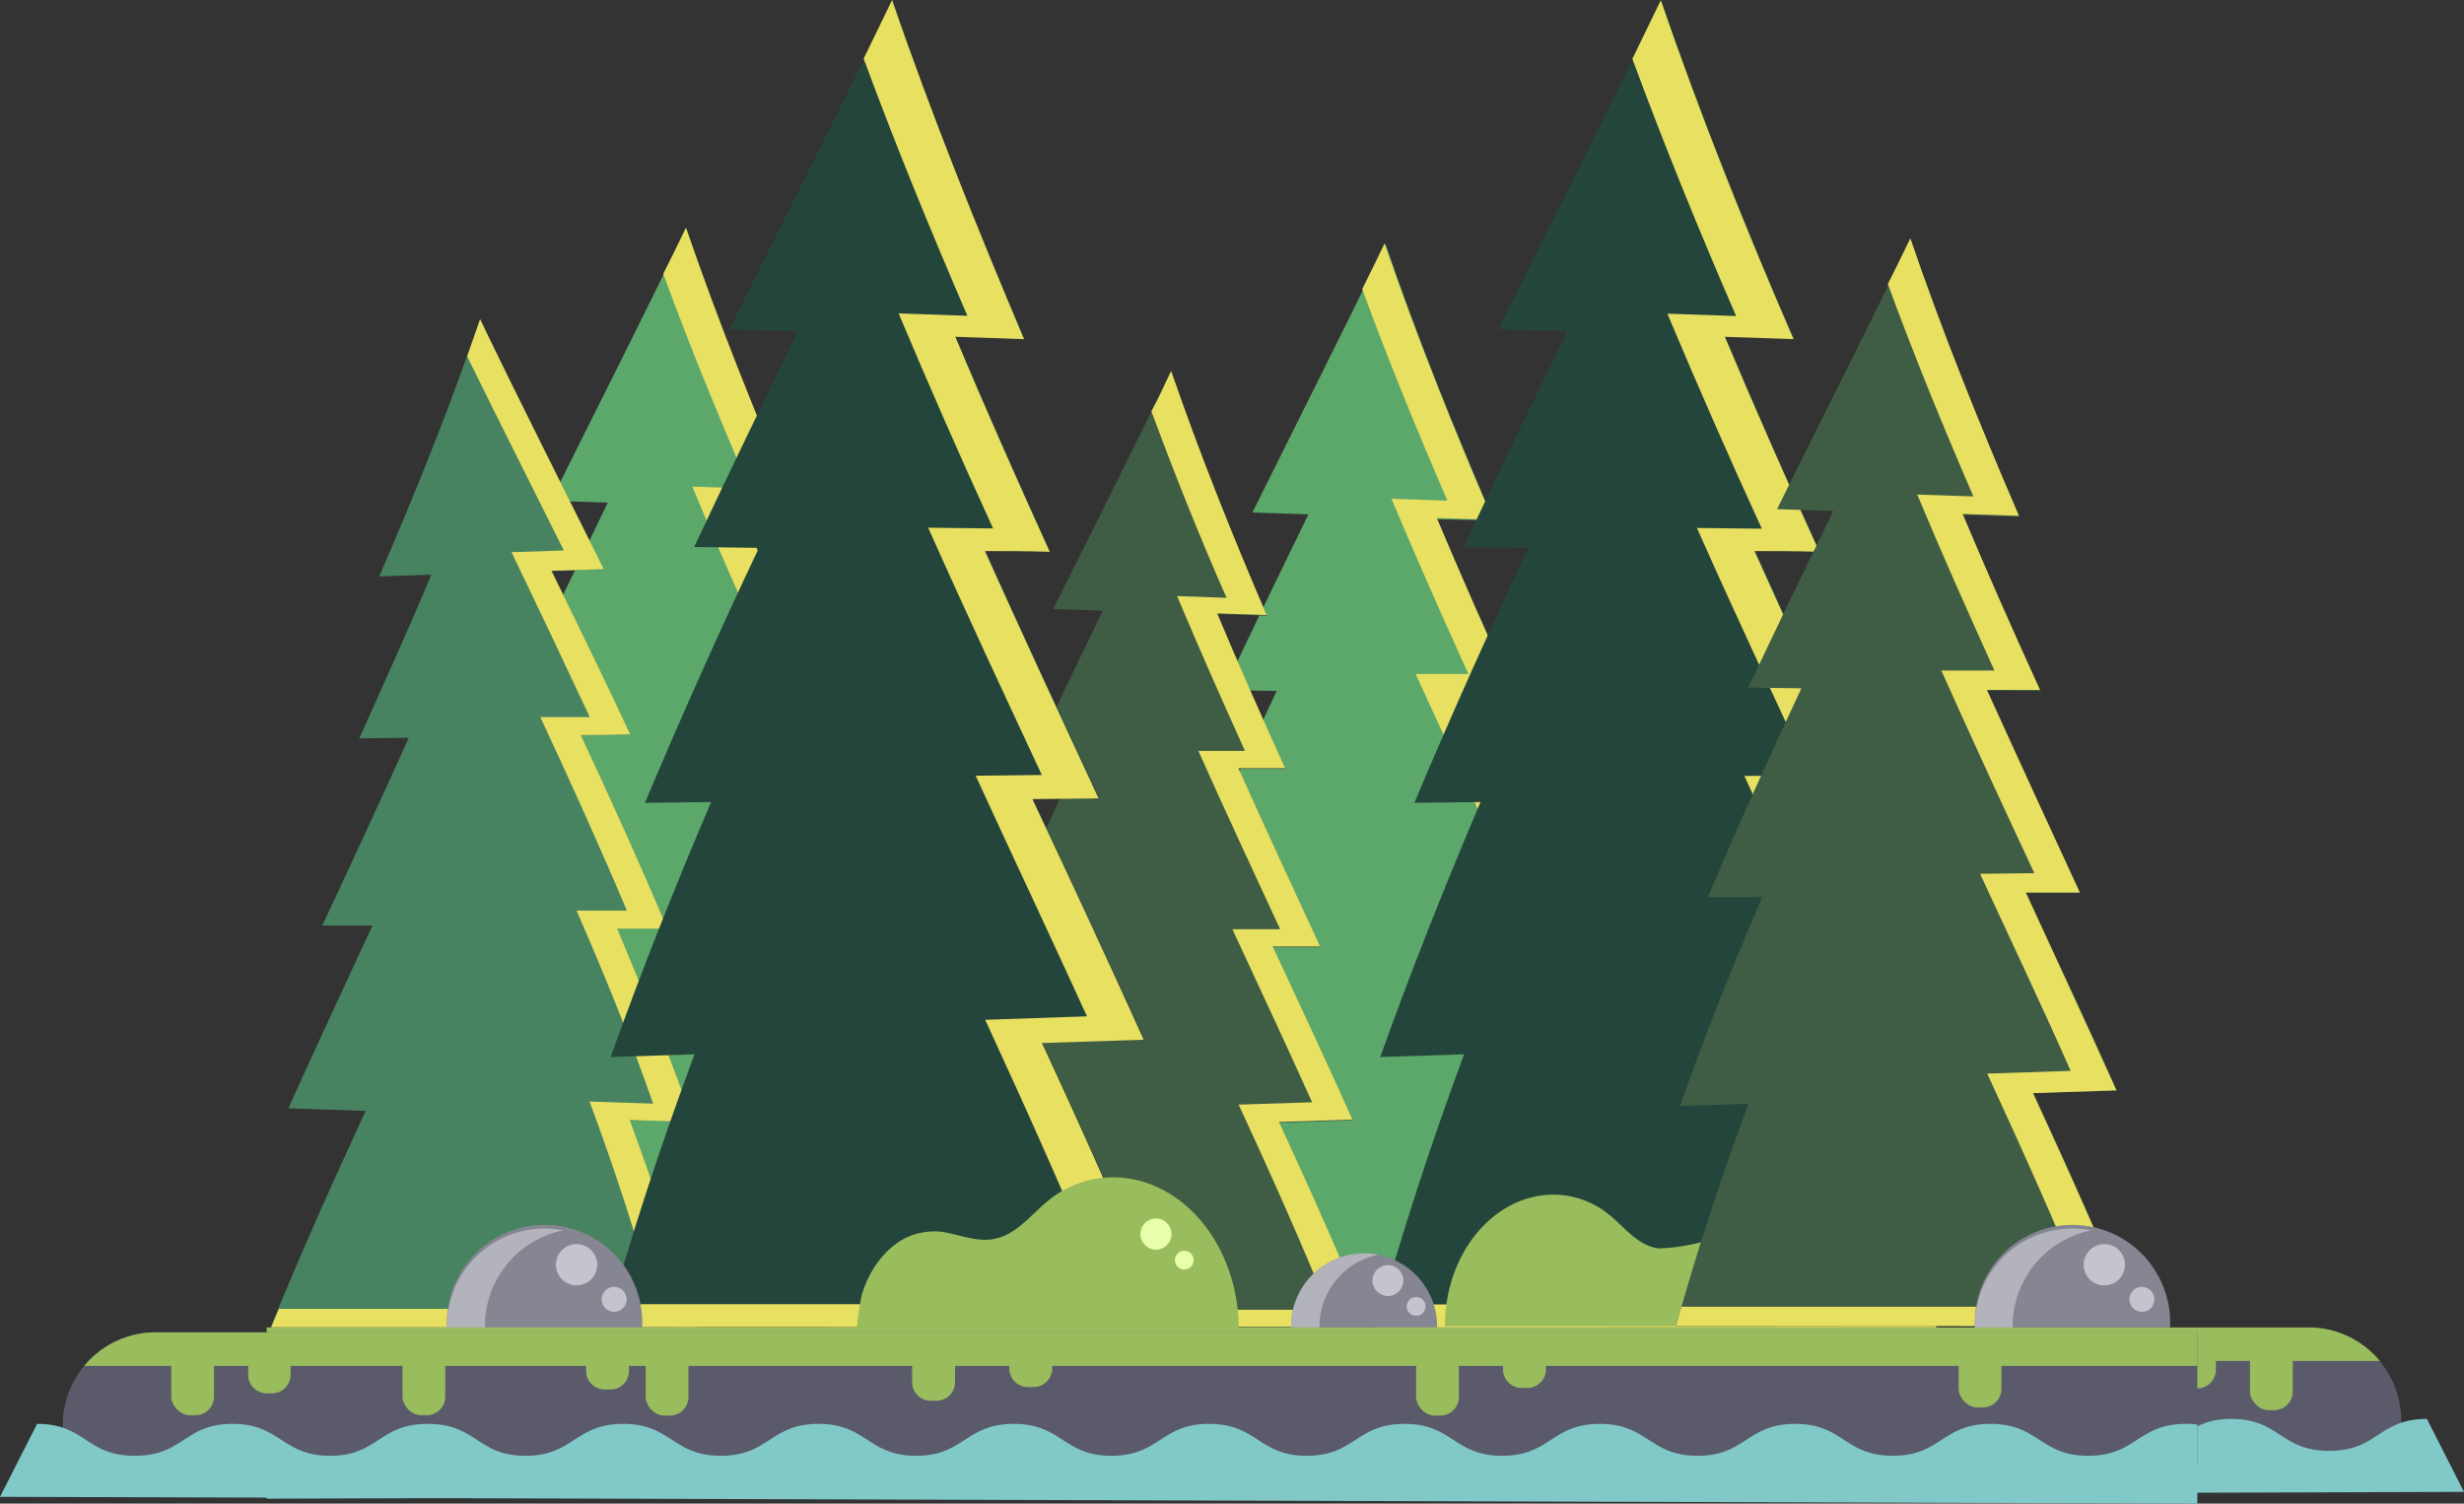 <svg xmlns="http://www.w3.org/2000/svg" viewBox="0 0 199.28 121.61"><rect x="0" y="0" width="199.28" height="121.61" fill="#333333" stroke="none"/><defs><style>.cls-1{isolation:isolate;}.cls-2{fill:#5ca86b;}.cls-12,.cls-14,.cls-3{mix-blend-mode:soft-light;}.cls-4{fill:#e8e061;}.cls-5{fill:#478361;}.cls-6{fill:#3f5d44;}.cls-7{fill:#868693;}.cls-8{fill:#24453b;}.cls-9{fill:#5a5a6b;}.cls-10{fill:#99bc5d;}.cls-11{fill:#b3b3bc;mix-blend-mode:multiply;}.cls-12{fill:#c4c4ce;}.cls-13{fill:#81c8c9;}.cls-14{fill:#e7ffab;}</style></defs><title>Asset 4</title><g class="cls-1"><g id="Layer_2" data-name="Layer 2"><g id="Layer_1-2" data-name="Layer 1"><path class="cls-2" d="M99,89.34l-5.53.18c2-5.65,4.25-11.26,6.62-16.82l-4.37,0c2.38-5.66,4.93-11.27,7.53-16.82l-4.27-.06c2.24-4.78,4.55-9.52,6.84-14.22l-4.53-.15c3.64-7.35,7.31-14.58,10.76-21.72,2.57,7.52,5.57,15,8.75,22.35L116.23,42c2,4.77,4.1,9.5,6.23,14.18l-4.28-.05c2.46,5.5,5,10.94,7.49,16.32l-4.37,0c2.48,5.35,4.94,10.64,7.3,15.88l-6.72.22c2.92,6.32,5.71,12.57,8.24,18.77h-37C94.77,101.33,96.74,95.31,99,89.34Z"/><g class="cls-3"><path class="cls-4" d="M130.12,107.26c-2.54-6.2-5.32-12.45-8.25-18.77l6.72-.22c-2.35-5.25-4.83-10.54-7.3-15.89l4.35,0c-2.49-5.38-5-10.82-7.49-16.32l4.28,0c-2.13-4.67-4.23-9.42-6.23-14.17l4.54.15c-3.18-7.37-6.18-14.84-8.76-22.35-.59,1.23-1.19,2.45-1.81,3.69,2.11,5.76,4.45,11.47,6.89,17.11l-4.52-.15c2,4.78,4.1,9.5,6.22,14.17l-4.27,0C117,60,119.5,65.41,122,70.8l-4.37.05c2.47,5.34,4.95,10.64,7.3,15.87l-6.72.22c2.93,6.33,5.72,12.59,8.25,18.78H93.56c-.15.51-.3,1-.44,1.54Z"/></g><path class="cls-2" d="M42.24,89.08l-5.61.18c2-5.73,4.31-11.43,6.72-17.06l-4.43,0c2.42-5.75,5-11.44,7.64-17.06l-4.34-.06c2.28-4.85,4.62-9.67,6.94-14.43l-4.6-.15c3.7-7.45,7.42-14.79,10.92-22,2.61,7.63,5.65,15.2,8.88,22.68L59.77,41c2,4.84,4.16,9.64,6.32,14.39l-4.34-.05c2.5,5.58,5.07,11.1,7.6,16.56l-4.43,0c2.52,5.43,5,10.79,7.41,16.11l-6.82.23c3,6.42,5.8,12.76,8.36,19H36.33C38,101.24,40,95.13,42.24,89.08Z"/><g class="cls-3"><path class="cls-4" d="M73.87,107.26c-2.58-6.29-5.4-12.63-8.37-19L72.32,88c-2.39-5.33-4.9-10.69-7.41-16.12l4.42,0c-2.53-5.46-5.09-11-7.6-16.57l4.35,0c-2.17-4.74-4.3-9.56-6.33-14.38l4.61.15C61.13,33.62,58.09,26,55.48,18.41c-.6,1.25-1.2,2.49-1.84,3.74,2.15,5.85,4.52,11.64,7,17.36L56,39.36c2,4.85,4.16,9.64,6.31,14.38l-4.33,0c2.49,5.58,5.07,11.1,7.6,16.56l-4.43.05c2.51,5.41,5,10.79,7.41,16.1l-6.82.22c3,6.43,5.81,12.77,8.37,19.06H36.76c-.15.51-.31,1-.44,1.56Z"/></g><path class="cls-5" d="M50.93,90.59l5.15.17c-1.87-5.26-4-10.48-6.17-15.65l4.06,0c-2.22-5.27-4.59-10.49-7-15.65l4-.05c-2.09-4.45-4.23-8.87-6.37-13.24l4.22-.14c-3.39-6.84-6.8-13.57-10-20.21-2.39,7-5.18,13.95-8.15,20.8l4.22-.14C33,51,31,55.36,29.06,59.72l4-.05c-2.3,5.12-4.65,10.18-7,15.19l4.06,0c-2.31,5-4.6,9.9-6.8,14.78l6.25.21c-2.72,5.88-5.32,11.7-7.67,17.47H56.36C54.83,101.74,53,96.14,50.93,90.59Z"/><g class="cls-3"><path class="cls-4" d="M56.35,107.36c-1.53-5.62-3.36-11.21-5.42-16.78l5.15.18c-1.88-5.26-4-10.48-6.16-15.65l4.05,0c-2.22-5.28-4.59-10.5-7-15.66q2,0,4-.06c-2.08-4.45-4.23-8.86-6.37-13.22l4.23-.14c-3.39-6.83-6.81-13.56-10-20.21-.35,1-.69,2-1.05,3,2.55,5.19,5.19,10.42,7.82,15.7l-4.23.14Q44.55,51.26,47.7,58l-4,0c2.41,5.16,4.77,10.37,7,15.65l-4.07,0C48.87,78.78,51,84,52.82,89.26l-5.14-.17c2.07,5.56,3.89,11.16,5.42,16.77H22.56c-.22.51-.42,1-.63,1.5Z"/></g><path class="cls-6" d="M83.2,91.49l-4.88.16c1.78-5,3.75-9.94,5.85-14.85l-3.86,0c2.11-5,4.35-10,6.65-14.85l-3.78,0c2-4.22,4-8.41,6-12.56l-4-.13c3.22-6.49,6.46-12.87,9.51-19.18C97,36.71,99.64,43.3,102.45,49.8l-4-.13c1.77,4.21,3.62,8.39,5.5,12.52l-3.78,0c2.18,4.85,4.41,9.66,6.61,14.42l-3.86,0c2.19,4.72,4.37,9.4,6.45,14l-5.93.2c2.58,5.58,5,11.1,7.28,16.58H78C79.5,102.07,81.24,96.76,83.2,91.49Z"/><g class="cls-3"><path class="cls-4" d="M110.72,107.32c-2.24-5.48-4.7-11-7.28-16.58l5.94-.19c-2.08-4.64-4.26-9.31-6.45-14l3.84,0c-2.2-4.76-4.43-9.56-6.61-14.42l3.78,0c-1.88-4.13-3.74-8.32-5.5-12.52l4,.13C99.64,43.22,97,36.62,94.72,30c-.52,1.09-1,2.17-1.6,3.26C95,38.33,97,43.37,99.2,48.35l-4-.14c1.77,4.22,3.62,8.39,5.49,12.52l-3.77,0c2.17,4.86,4.41,9.66,6.61,14.42l-3.86,0c2.19,4.71,4.37,9.39,6.45,14l-5.94.19c2.59,5.59,5.05,11.11,7.28,16.59H78.42c-.13.45-.27.91-.39,1.36Z"/></g><path class="cls-7" d="M136.49,84.58h15.37a7.51,7.51,0,0,1,7.32,5.95h-30A7.51,7.51,0,0,1,136.49,84.58Z"/><path class="cls-8" d="M56.17,85.27l-6.78.22c2.47-6.93,5.21-13.8,8.12-20.62l-5.35.06c2.92-6.94,6-13.82,9.22-20.62l-5.24-.07c2.75-5.86,5.57-11.68,8.38-17.43L59,26.63c4.47-9,9-17.87,13.19-26.63C75.3,9.22,79,18.37,82.89,27.4l-5.56-.18c2.46,5.84,5,11.64,7.64,17.38l-5.24-.06c3,6.74,6.12,13.41,9.18,20l-5.35.06c3,6.55,6.06,13,9,19.46l-8.24.27c3.58,7.75,7,15.41,10.11,23H49C51,100,53.45,92.58,56.17,85.27Z"/><g class="cls-3"><path class="cls-4" d="M94.37,107.36c-3.1-7.61-6.51-15.26-10.1-23l8.23-.27c-2.9-6.42-5.92-12.91-9-19.46l5.35-.06c-3.07-6.61-6.17-13.27-9.19-20,1.75,0,3.49,0,5.24.06-2.61-5.75-5.18-11.54-7.64-17.39l5.56.19C79,18.38,75.31,9.22,72.15,0l-2.3,4.74c2.58,7,5.42,13.93,8.39,20.8l-5.56-.19c2.46,5.85,5,11.64,7.64,17.39l-5.25-.06c3,6.75,6.12,13.41,9.19,20l-5.35.06c3,6.54,6.06,13,9,19.46l-8.23.28c3.57,7.75,7,15.4,10.09,23H49.56c-.19.63-.36,1.24-.53,1.86Z"/></g><path class="cls-9" d="M21.57,107.36V118H194.2v-3.14a7.5,7.5,0,0,0-7.48-7.48Z"/><path class="cls-8" d="M118.41,85.27l-6.78.22c2.47-6.93,5.21-13.8,8.11-20.62l-5.35.06c2.92-6.94,6-13.82,9.22-20.62l-5.24-.07c2.75-5.86,5.57-11.68,8.38-17.43l-5.56-.18c4.47-9,9-17.87,13.19-26.63,3.15,9.22,6.83,18.37,10.74,27.4l-5.56-.18c2.45,5.84,5,11.64,7.64,17.38L142,44.54c3,6.74,6.12,13.41,9.18,20l-5.35.06c3,6.55,6.06,13,9,19.46l-8.24.27c3.58,7.75,7,15.41,10.11,23H111.27C113.28,100,115.7,92.58,118.41,85.27Z"/><g class="cls-3"><path class="cls-4" d="M156.61,107.36c-3.1-7.61-6.51-15.26-10.1-23l8.23-.27c-2.89-6.42-5.92-12.91-9-19.46l5.35-.06c-3.07-6.61-6.17-13.27-9.19-20,1.75,0,3.49,0,5.24.06-2.61-5.75-5.18-11.54-7.64-17.39l5.56.19c-3.91-9-7.57-18.19-10.74-27.41l-2.3,4.74c2.58,7,5.41,13.93,8.39,20.8l-5.56-.19c2.46,5.85,5,11.64,7.64,17.39l-5.25-.06c3,6.75,6.12,13.41,9.19,20l-5.35.06c3,6.54,6.06,13,9,19.46l-8.23.28c3.57,7.75,7,15.4,10.09,23H111.8c-.19.63-.36,1.24-.53,1.86Z"/></g><path class="cls-10" d="M137.71,100.43a15.7,15.7,0,0,1-3.5.54c-1.7-.17-2.78-1.67-4-2.67a7.13,7.13,0,0,0-4.55-1.68c-4.86,0-8.8,4.76-8.8,10.64h26.7a16.36,16.36,0,0,0-.36-2.47c-.59-2-2.12-4-4.25-4.35A4.23,4.23,0,0,0,137.71,100.43Z"/><path class="cls-6" d="M141.41,89.27l-5.55.18c2-5.67,4.27-11.31,6.65-16.89l-4.38,0c2.39-5.69,4.95-11.32,7.56-16.89l-4.29-.06c2.25-4.8,4.57-9.57,6.87-14.28l-4.55-.15c3.66-7.38,7.34-14.64,10.81-21.81,2.58,7.55,5.59,15,8.79,22.44l-4.55-.15c2,4.79,4.12,9.54,6.26,14.24l-4.29-.05c2.47,5.52,5,11,7.52,16.39l-4.38,0c2.49,5.37,5,10.68,7.33,15.94l-6.75.22c2.93,6.35,5.74,12.62,8.27,18.85H135.55C137.21,101.3,139.18,95.26,141.41,89.27Z"/><g class="cls-3"><path class="cls-4" d="M172.7,107.26c-2.55-6.23-5.34-12.5-8.28-18.85,2.24-.08,4.51-.15,6.75-.22-2.36-5.28-4.85-10.58-7.33-16l4.37,0c-2.5-5.41-5-10.87-7.52-16.39l4.3,0c-2.14-4.69-4.25-9.46-6.26-14.23l4.56.15c-3.2-7.4-6.21-14.9-8.79-22.45-.59,1.24-1.19,2.46-1.82,3.7,2.12,5.78,4.47,11.52,6.92,17.18l-4.54-.15c2,4.8,4.12,9.54,6.24,14.23l-4.29,0c2.47,5.53,5,11,7.52,16.39l-4.39.05c2.48,5.36,5,10.68,7.33,15.94l-6.75.22c2.94,6.36,5.75,12.64,8.28,18.86H136c-.15.51-.3,1-.44,1.55Z"/></g><path class="cls-7" d="M159.72,107.25a7.9,7.9,0,1,1,15.79,0s0,.07,0,.11H159.72S159.72,107.29,159.72,107.25Z"/><path class="cls-11" d="M162.78,107.26s0,.07,0,.11h-3.07v-.11a7.9,7.9,0,0,1,7.89-7.9,7.5,7.5,0,0,1,1.54.15A7.9,7.9,0,0,0,162.78,107.26Z"/><circle class="cls-12" cx="170.19" cy="102.29" r="1.67"/><circle class="cls-12" cx="173.23" cy="105.09" r="1.01"/><path class="cls-7" d="M36.15,107.25a7.9,7.9,0,1,1,15.79,0s0,.07,0,.11H36.16S36.15,107.29,36.15,107.25Z"/><path class="cls-11" d="M39.22,107.26s0,.07,0,.11H36.15v-.11A7.9,7.9,0,0,1,44,99.36a7.5,7.5,0,0,1,1.54.15A7.9,7.9,0,0,0,39.22,107.26Z"/><circle class="cls-12" cx="46.63" cy="102.29" r="1.67"/><circle class="cls-12" cx="49.67" cy="105.09" r="1.01"/><path class="cls-7" d="M104.42,107.28a5.9,5.9,0,1,1,11.81,0s0,.05,0,.08H104.43S104.42,107.31,104.42,107.28Z"/><path class="cls-11" d="M106.72,107.28s0,.06,0,.08h-2.3v-.08a5.91,5.91,0,0,1,5.9-5.91,5.62,5.62,0,0,1,1.15.11A5.91,5.91,0,0,0,106.72,107.28Z"/><circle class="cls-12" cx="112.25" cy="103.57" r="1.25"/><circle class="cls-12" cx="114.53" cy="105.66" r="0.76"/><path class="cls-13" d="M21.57,114.81v6.4l177.71-.55-3-5.9c-3.94,0-3.94,2.58-7.9,2.58s-4-2.58-7.9-2.58-4,2.58-7.9,2.58-3.94-2.58-7.9-2.58-4,2.58-7.9,2.58-4-2.58-7.9-2.58-4,2.58-7.9,2.58-4-2.58-7.9-2.58-4,2.58-7.89,2.58-4-2.58-7.9-2.58-4,2.58-7.9,2.58-4-2.58-7.9-2.58-4,2.58-7.9,2.58-4-2.58-7.9-2.58-4,2.58-7.9,2.58-4-2.58-7.9-2.58-4,2.58-7.9,2.58-4-2.58-7.9-2.58-4,2.58-7.9,2.58-4-2.58-7.9-2.58-4,2.58-7.9,2.58-4-2.58-7.91-2.58A6.75,6.75,0,0,0,21.57,114.81Z"/><path class="cls-10" d="M21.57,107.36H186.72a7.47,7.47,0,0,1,5.75,2.71H21.57Z"/><rect class="cls-10" x="181.97" y="108.38" width="3.46" height="5.67" rx="1.5" ry="1.5"/><rect class="cls-10" x="163.27" y="108.38" width="3.46" height="5.67" rx="1.5" ry="1.5"/><rect class="cls-10" x="143.6" y="108.41" width="3.46" height="5.67" rx="1.5" ry="1.5"/><rect class="cls-10" x="81.29" y="108.41" width="3.46" height="5.67" rx="1.5" ry="1.5"/><rect class="cls-10" x="37.41" y="107.76" width="3.46" height="5.67" rx="1.5" ry="1.5"/><path class="cls-10" d="M125.42,108.21a1.47,1.47,0,0,1,.09.49v2.68a1.5,1.5,0,0,1-1.5,1.5h-.47a1.5,1.5,0,0,1-1.5-1.5V108.7a1.47,1.47,0,0,1,.09-.49Z"/><path class="cls-10" d="M179.21,108.73v2.06a1.5,1.5,0,0,1-1.5,1.5h-.47a1.5,1.5,0,0,1-1.5-1.5v-2.06Z"/><path class="cls-10" d="M151.88,108.42v2.06a1.5,1.5,0,0,1-1.5,1.5h-.47a1.5,1.5,0,0,1-1.5-1.5v-2.06Z"/><path class="cls-10" d="M117.65,108.21v2.06a1.5,1.5,0,0,1-1.5,1.5h-.47a1.5,1.5,0,0,1-1.5-1.5v-2.06Z"/><path class="cls-10" d="M77.72,108.29v2.06a1.5,1.5,0,0,1-1.5,1.5h-.47a1.5,1.5,0,0,1-1.5-1.5v-2.06Z"/><path class="cls-9" d="M177.71,107.76v10.62H5.08v-3.14a7.5,7.5,0,0,1,7.48-7.48Z"/><path class="cls-13" d="M177.71,115.21v6.4L0,121.06l3-5.9c3.94,0,3.94,2.58,7.9,2.58s4-2.58,7.9-2.58,4,2.58,7.9,2.58,3.94-2.58,7.9-2.58,4,2.58,7.9,2.58,4-2.58,7.9-2.58,4,2.58,7.9,2.58,4-2.58,7.9-2.58,4,2.58,7.89,2.58,4-2.58,7.9-2.58,4,2.58,7.9,2.58,4-2.58,7.9-2.58,4,2.58,7.9,2.58,4-2.58,7.9-2.58,4,2.58,7.9,2.58,4-2.58,7.9-2.58,4,2.58,7.9,2.58,4-2.58,7.9-2.58,4,2.58,7.9,2.58,4-2.58,7.9-2.58,4,2.58,7.9,2.58,4-2.58,7.91-2.58A6.75,6.75,0,0,1,177.71,115.21Z"/><path class="cls-10" d="M177.71,107.76H12.56a7.47,7.47,0,0,0-5.75,2.71h170.9Z"/><rect class="cls-10" x="13.85" y="108.79" width="3.46" height="5.67" rx="1.5" ry="1.5"/><rect class="cls-10" x="32.55" y="108.79" width="3.46" height="5.67" rx="1.5" ry="1.5"/><rect class="cls-10" x="52.22" y="108.82" width="3.46" height="5.67" rx="1.5" ry="1.5"/><rect class="cls-10" x="114.53" y="108.82" width="3.46" height="5.67" rx="1.5" ry="1.5"/><rect class="cls-10" x="158.41" y="108.16" width="3.46" height="5.67" rx="1.5" ry="1.5"/><path class="cls-10" d="M73.86,108.62a1.47,1.47,0,0,0-.09.49v2.68a1.5,1.5,0,0,0,1.5,1.5h.47a1.5,1.5,0,0,0,1.5-1.5V109.1a1.47,1.47,0,0,0-.09-.49Z"/><path class="cls-10" d="M20.07,109.13v2.06a1.5,1.5,0,0,0,1.5,1.5H22a1.5,1.5,0,0,0,1.5-1.5v-2.06Z"/><path class="cls-10" d="M47.4,108.82v2.06a1.5,1.5,0,0,0,1.5,1.5h.47a1.5,1.5,0,0,0,1.5-1.5v-2.06Z"/><path class="cls-10" d="M81.63,108.62v2.06a1.5,1.5,0,0,0,1.5,1.5h.47a1.5,1.5,0,0,0,1.5-1.5v-2.06Z"/><path class="cls-10" d="M121.56,108.69v2.06a1.5,1.5,0,0,0,1.5,1.5h.47a1.5,1.5,0,0,0,1.5-1.5v-2.06Z"/><path class="cls-10" d="M76.07,99.62c1.34.17,2.68.77,4,.63,2-.2,3.22-1.93,4.64-3.09A8.27,8.27,0,0,1,90,95.22c5.63,0,10.19,5.52,10.19,12.32H69.29a19,19,0,0,1,.42-2.86c.68-2.28,2.45-4.62,4.93-5A4.88,4.88,0,0,1,76.07,99.62Z"/><circle class="cls-14" cx="93.49" cy="99.81" r="1.26"/><circle class="cls-14" cx="95.78" cy="101.92" r="0.76"/></g></g></g></svg>